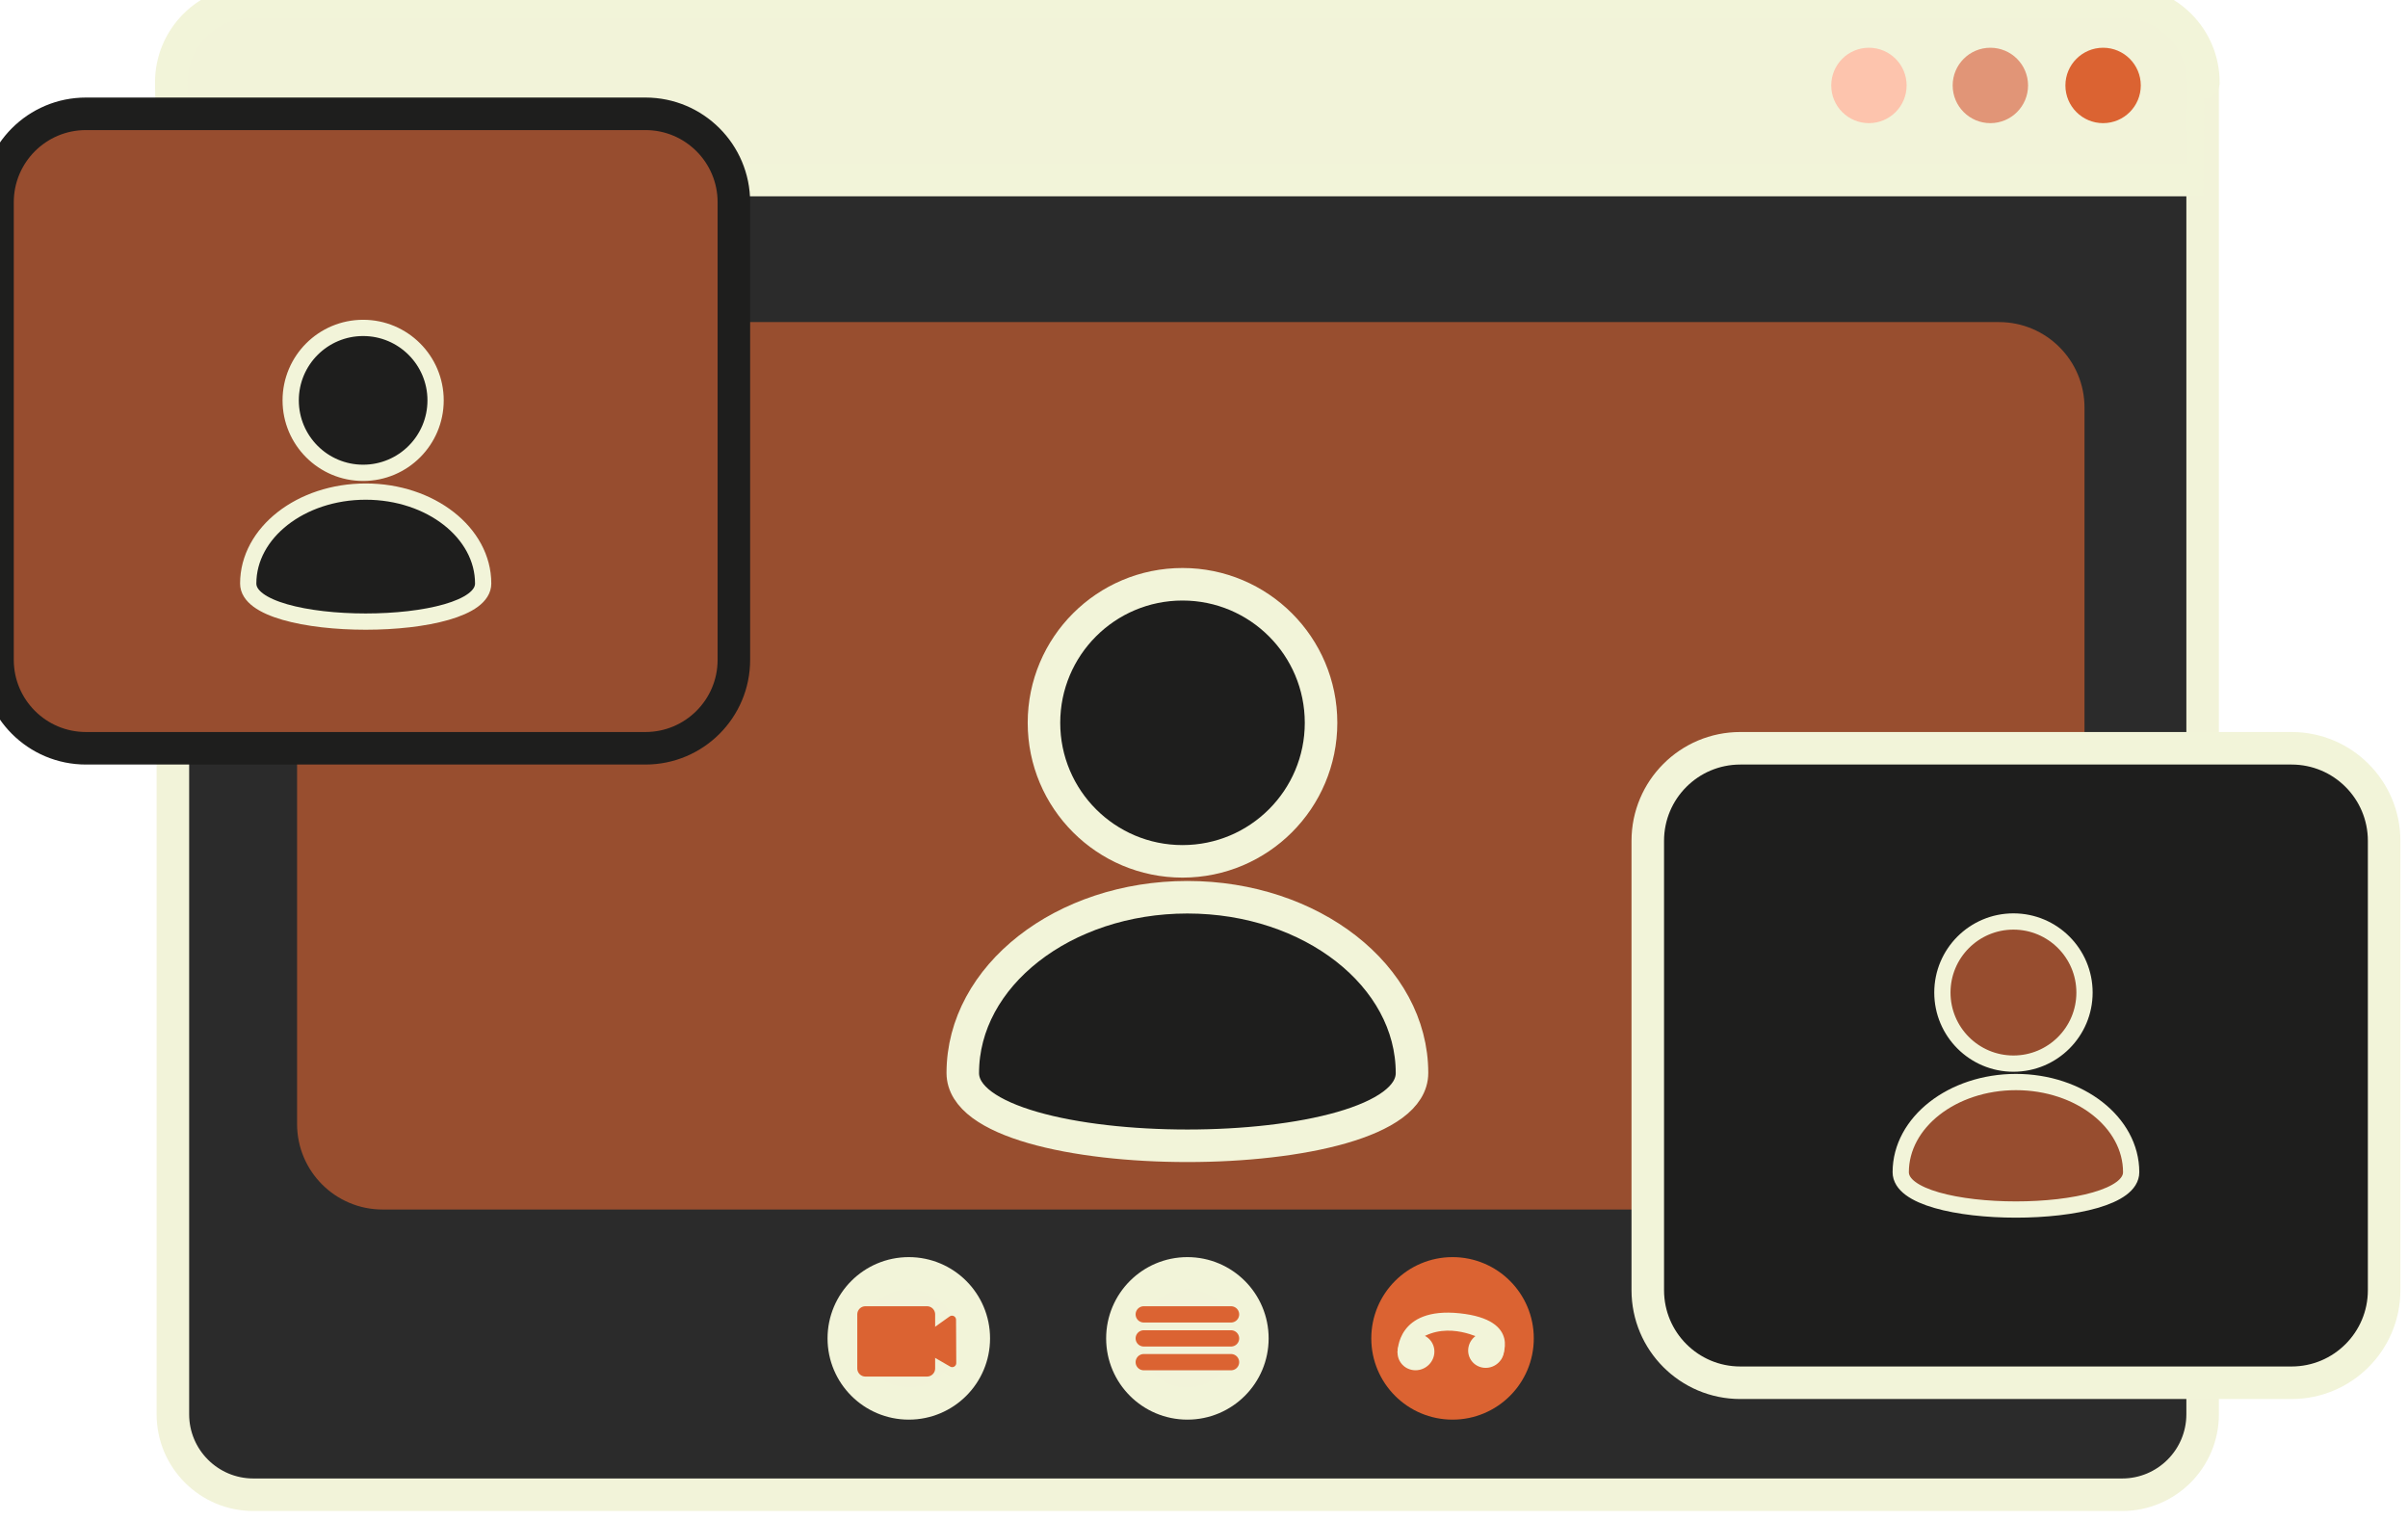 <?xml version="1.0" encoding="UTF-8"?>
<svg xmlns="http://www.w3.org/2000/svg" width="247" height="156" viewBox="0 0 247 156" fill="none">
  <g clip-path="url(#clip0_125_1500)">
    <path d="M17.734 9.086C17.734 4.527 21.43 0.832 25.989 0.832H217.679C222.238 0.832 225.934 4.527 225.934 9.086V145.058C225.934 149.616 222.238 153.312 217.679 153.312H25.989C21.43 153.312 17.734 149.616 17.734 145.058V9.086Z" fill="#2B2B2B" stroke="#F2F3D9" stroke-width="3.337" stroke-miterlimit="10" stroke-linejoin="round"></path>
    <path d="M17.572 8.441C17.572 3.882 21.268 0.185 25.828 0.185H217.753C222.313 0.185 226.009 3.882 226.009 8.441C226.009 8.441 226.027 18.464 226.02 18.464H17.791C17.66 18.464 17.572 8.441 17.572 8.441Z" fill="#F2F3D9" stroke="#F2F4D9" stroke-width="3.337" stroke-miterlimit="10" stroke-linejoin="round"></path>
    <path d="M187.838 8.764C187.838 6.628 189.57 4.897 191.705 4.897C193.84 4.897 195.571 6.628 195.571 8.764C195.571 10.9 193.84 12.631 191.705 12.631C189.57 12.631 187.838 10.9 187.838 8.764Z" fill="#FDC4AD"></path>
    <path d="M200.295 8.764C200.295 6.628 202.026 4.897 204.161 4.897C206.296 4.897 208.028 6.628 208.028 8.764C208.028 10.9 206.296 12.631 204.161 12.631C202.026 12.631 200.295 10.9 200.295 8.764Z" fill="#E19577"></path>
    <path d="M211.858 8.764C211.858 6.628 213.59 4.897 215.725 4.897C217.86 4.897 219.591 6.628 219.591 8.764C219.591 10.9 217.86 12.631 215.725 12.631C213.59 12.631 211.858 10.9 211.858 8.764Z" fill="#DB6332"></path>
    <path opacity="0.615" d="M30.473 41.808C30.473 36.963 34.4 33.035 39.246 33.035H205.045C209.89 33.035 213.818 36.963 213.818 41.808V115.286C213.818 120.131 209.89 124.058 205.045 124.058H39.246C34.4 124.058 30.473 120.131 30.473 115.286V41.808Z" fill="#DB6332"></path>
    <path d="M-0.255 20.745C-0.255 15.735 3.807 11.673 8.817 11.673H66.205C71.216 11.673 75.277 15.735 75.277 20.745V67.677C75.277 72.687 71.216 76.749 66.205 76.749H8.817C3.807 76.749 -0.255 72.687 -0.255 67.677V20.745Z" fill="#974D2F" stroke="#1E1E1D" stroke-width="3.337" stroke-miterlimit="10" stroke-linejoin="round"></path>
    <path d="M169.02 86.243C169.02 80.999 173.27 76.749 178.513 76.749H235.059C240.302 76.749 244.552 80.999 244.552 86.243V132.33C244.552 137.574 240.302 141.825 235.059 141.825H178.513C173.27 141.825 169.02 137.574 169.02 132.33V86.243Z" fill="#1E1E1D" stroke="#F2F4D9" stroke-width="3.337" stroke-miterlimit="10" stroke-linejoin="round"></path>
    <path d="M29.817 41.065C29.817 36.96 33.144 33.633 37.249 33.633C41.353 33.633 44.68 36.96 44.68 41.065C44.68 45.17 41.353 48.497 37.249 48.497C33.144 48.497 29.817 45.17 29.817 41.065Z" fill="#1E1E1D" stroke="#F2F4D9" stroke-width="1.668" stroke-miterlimit="10" stroke-linejoin="round"></path>
    <path d="M25.461 59.85C25.461 54.644 30.856 50.422 37.511 50.422C44.166 50.422 49.561 54.644 49.561 59.85C49.561 65.057 25.461 65.057 25.461 59.85Z" fill="#1E1E1D" stroke="#F2F4D9" stroke-width="1.668" stroke-miterlimit="10" stroke-linejoin="round"></path>
    <path d="M199.24 101.805C199.24 97.779 202.503 94.515 206.529 94.515C210.554 94.515 213.818 97.779 213.818 101.805C213.818 105.83 210.554 109.093 206.529 109.093C202.503 109.093 199.24 105.83 199.24 101.805Z" fill="#974D2F" stroke="#F2F4D9" stroke-width="1.668" stroke-miterlimit="10" stroke-linejoin="round"></path>
    <path d="M107.085 74.137C107.085 66.289 113.447 59.927 121.295 59.927C129.143 59.927 135.506 66.289 135.506 74.137C135.506 81.984 129.143 88.346 121.295 88.346C113.447 88.346 107.085 81.984 107.085 74.137Z" fill="#1E1E1D" stroke="#F2F4D9" stroke-width="3.337" stroke-miterlimit="10" stroke-linejoin="round"></path>
    <path d="M115.131 137.275C115.131 133.593 118.115 130.608 121.797 130.608C125.478 130.608 128.462 133.593 128.462 137.275C128.462 140.956 125.478 143.94 121.797 143.94C118.115 143.94 115.131 140.956 115.131 137.275Z" fill="#F2F3D9" stroke="#F2F4D9" stroke-width="3.337" stroke-miterlimit="10" stroke-linejoin="round"></path>
    <path d="M117.319 134.812H126.275" stroke="#DB6332" stroke-width="1.668" stroke-miterlimit="10" stroke-linecap="round" stroke-linejoin="round"></path>
    <path d="M117.319 137.275H126.275" stroke="#DB6332" stroke-width="1.668" stroke-miterlimit="10" stroke-linecap="round" stroke-linejoin="round"></path>
    <path d="M117.319 139.713H126.275" stroke="#DB6332" stroke-width="1.668" stroke-miterlimit="10" stroke-linecap="round" stroke-linejoin="round"></path>
    <path d="M194.967 120.228C194.967 115.121 200.259 110.982 206.786 110.982C213.313 110.982 218.604 115.121 218.604 120.228C218.604 125.336 194.967 125.336 194.967 120.228Z" fill="#974D2F" stroke="#F2F4D9" stroke-width="1.668" stroke-miterlimit="10" stroke-linejoin="round"></path>
    <path d="M98.757 110.054C98.757 100.098 109.072 92.027 121.797 92.027C134.521 92.027 144.836 100.098 144.836 110.054C144.836 120.009 98.757 120.009 98.757 110.054Z" fill="#1E1E1D" stroke="#F2F4D9" stroke-width="3.337" stroke-miterlimit="10" stroke-linejoin="round"></path>
    <path d="M86.554 137.275C86.554 133.593 89.539 130.608 93.22 130.608C96.902 130.608 99.886 133.593 99.886 137.275C99.886 140.956 96.902 143.94 93.22 143.94C89.539 143.94 86.554 140.956 86.554 137.275Z" fill="#F2F3D9" stroke="#F2F4D9" stroke-width="3.337" stroke-miterlimit="10" stroke-linejoin="round"></path>
    <path d="M88.769 134.812H95.088V140.356H88.769V134.812Z" fill="#DB6332" stroke="#DB6332" stroke-width="1.668" stroke-miterlimit="10" stroke-linejoin="round"></path>
    <path d="M95.088 137.189L97.649 135.362L97.672 139.806L95.088 138.313V137.189Z" fill="#DB6332" stroke="#DB6332" stroke-width="0.834" stroke-miterlimit="10" stroke-linejoin="round"></path>
    <path d="M142.328 137.275C142.328 133.593 145.313 130.608 148.994 130.608C152.676 130.608 155.66 133.593 155.66 137.275C155.66 140.956 152.676 143.94 148.994 143.94C145.313 143.94 142.328 140.956 142.328 137.275Z" fill="#DB6332" stroke="#DB6332" stroke-width="3.337" stroke-miterlimit="10" stroke-linejoin="round"></path>
    <path d="M143.642 139.709C143.086 138.849 143.353 137.689 144.237 137.118C145.121 136.548 146.288 136.782 146.844 137.642C147.398 138.502 147.132 139.662 146.248 140.233C145.364 140.803 144.197 140.569 143.642 139.709Z" fill="#F2F4D9"></path>
    <path d="M150.879 139.484C150.337 138.645 150.598 137.513 151.459 136.957C152.322 136.4 153.46 136.629 154.001 137.468C154.543 138.307 154.282 139.438 153.421 139.994C152.558 140.551 151.42 140.322 150.879 139.484Z" fill="#F2F4D9"></path>
    <path d="M143.366 138.635C143.366 138.635 143.281 134.032 149.707 134.699C156.135 135.366 154.11 139.28 153.909 139.481C153.707 139.68 152.113 137.208 152.006 137.282C151.897 137.355 148.615 135.434 145.671 137.296C142.728 139.159 143.366 138.635 143.366 138.635Z" fill="#F2F4D9"></path>
  </g>
  <defs>
    <clipPath id="clip0_125_1500">
      <rect width="246.93" height="156" fill="white"></rect>
    </clipPath>
  </defs>
</svg>

